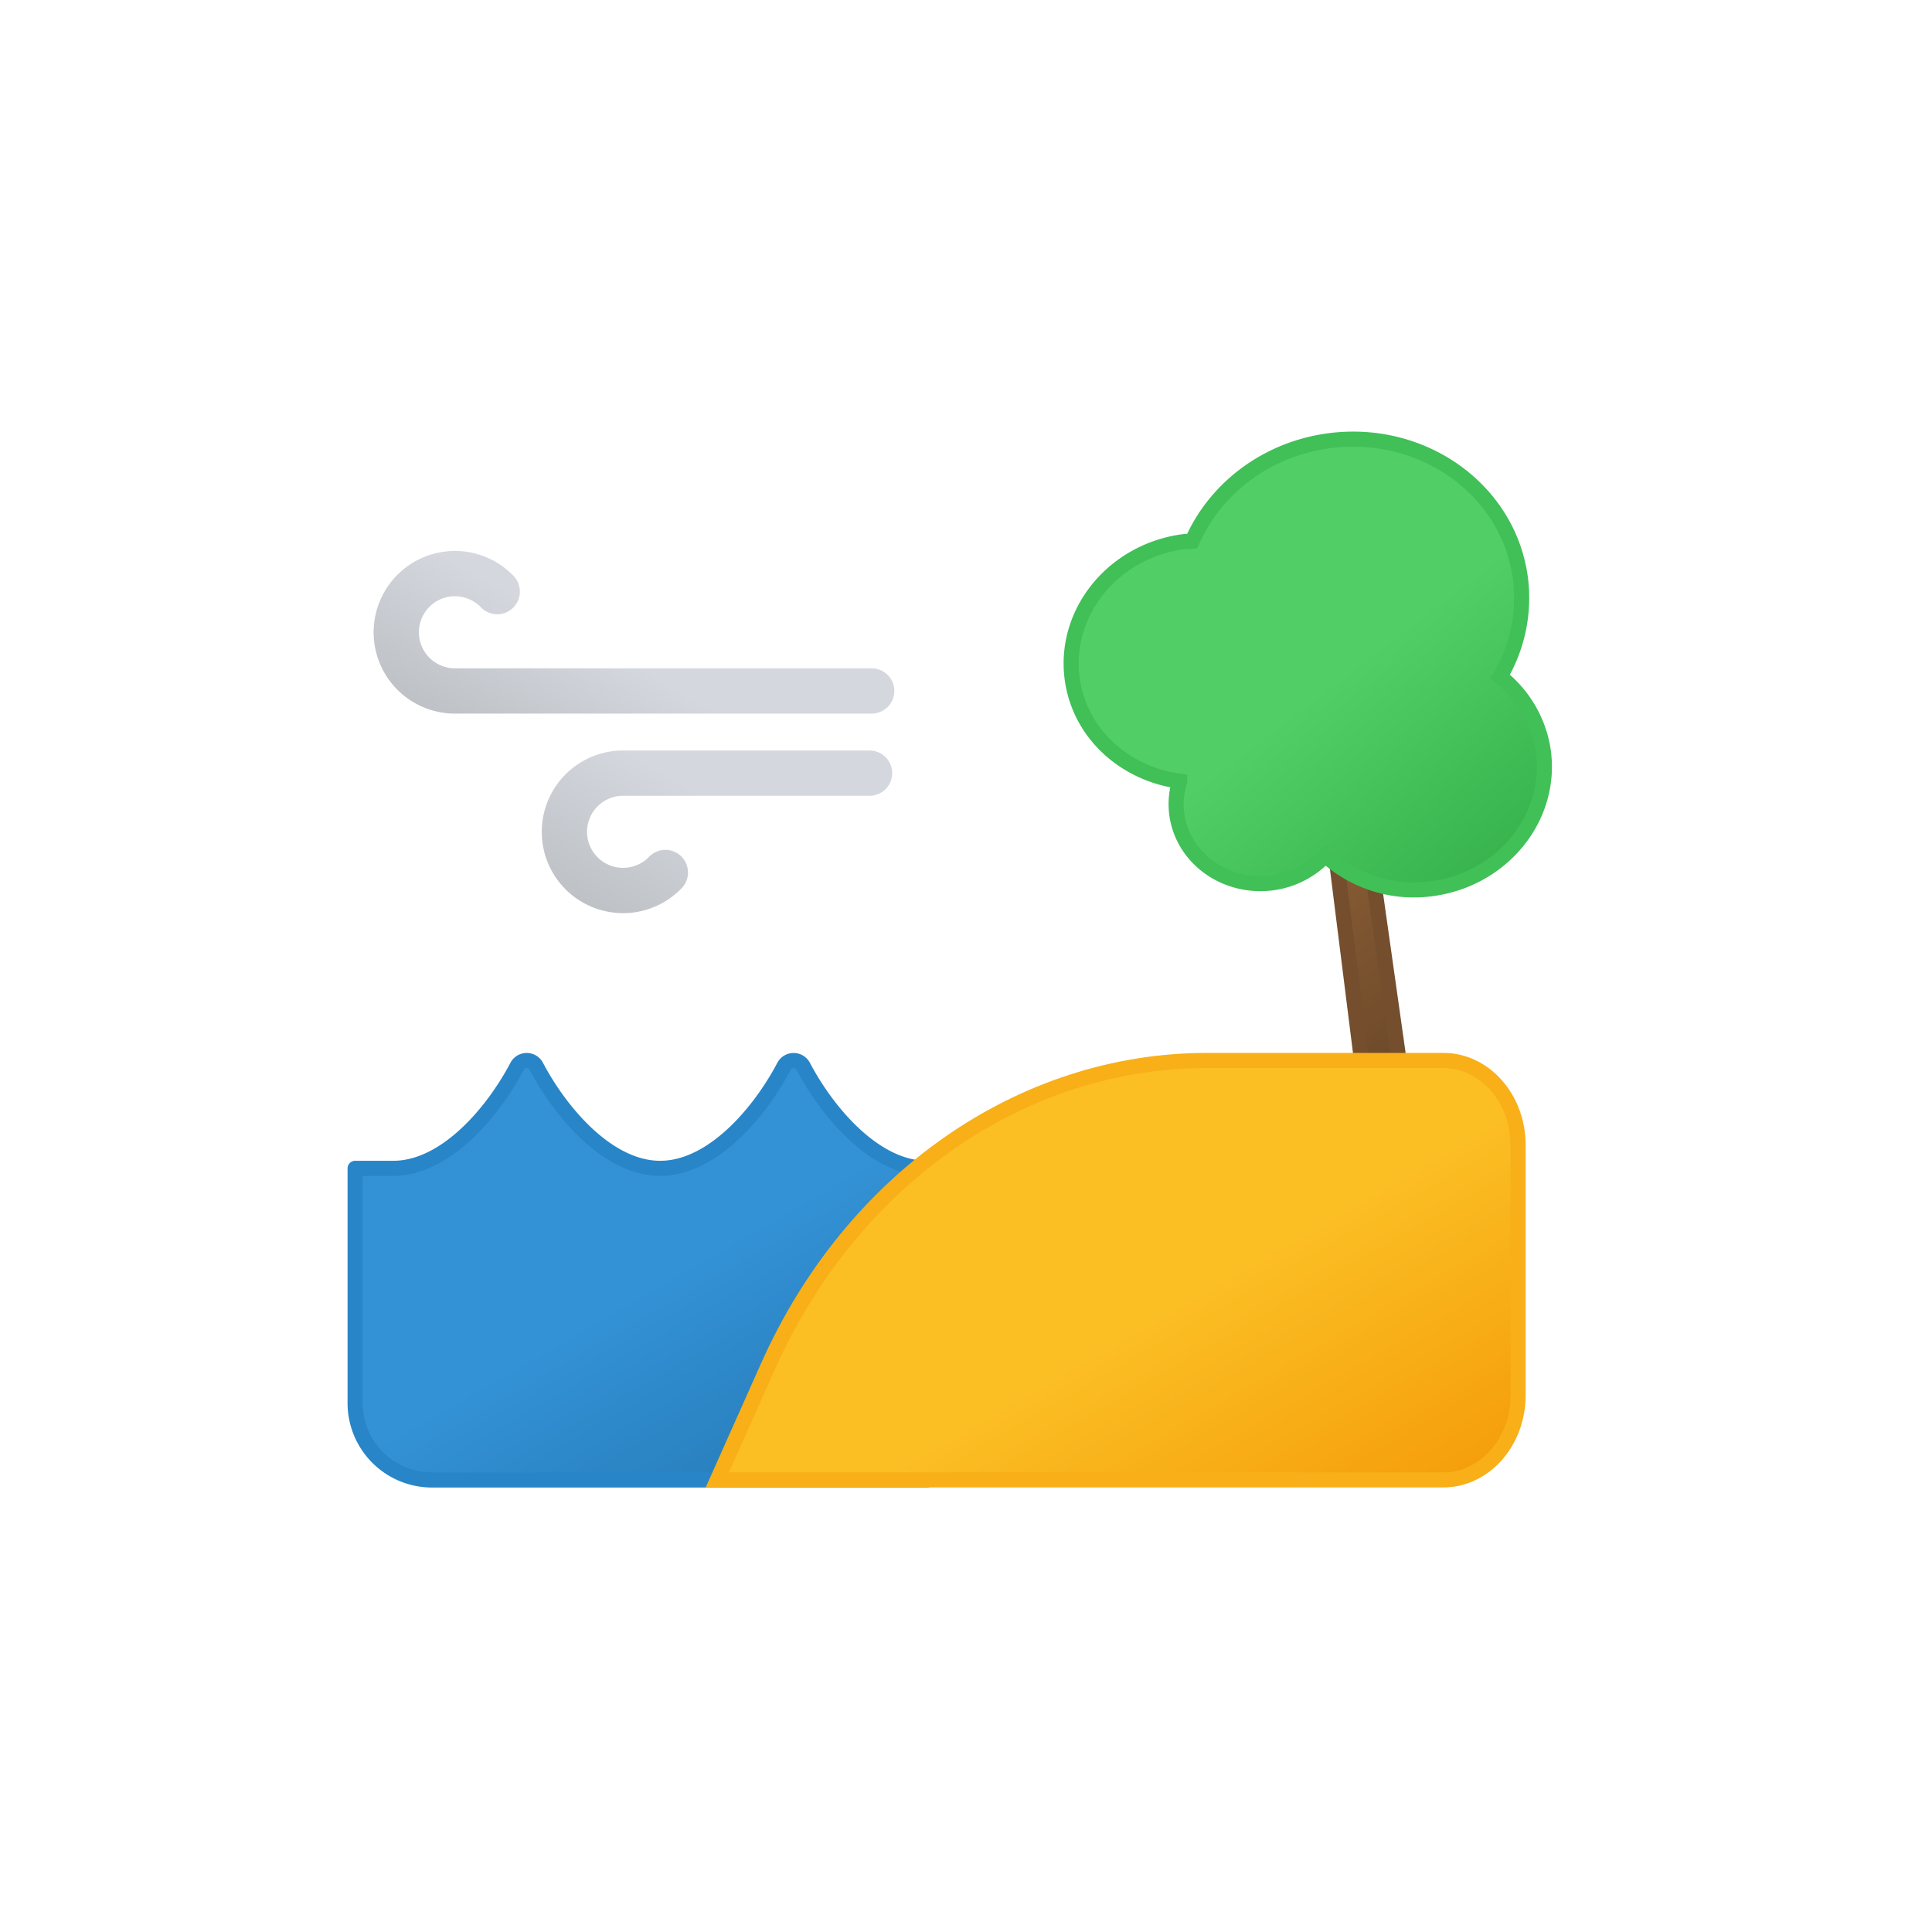 <svg xmlns="http://www.w3.org/2000/svg" xmlns:xlink="http://www.w3.org/1999/xlink" viewBox="0 0 512 512">
    <defs>
        <linearGradient id="a" x1="54.52" y1="2.17" x2="89.18" y2="62.19" gradientUnits="userSpaceOnUse">
            <stop offset="0" stop-color="#d4d7dd"/>
            <stop offset="0.45" stop-color="#d4d7dd"/>
            <stop offset="1" stop-color="#bec1c6"/>
        </linearGradient>
        <linearGradient id="b" x1="31.42" y1="37.6" x2="68.27" y2="101.43" xlink:href="#a"/>
        <linearGradient id="c" x1="1203.24" y1="-755.68" x2="1273.99" y2="-633.13" gradientTransform="matrix(0.99, -0.13, 0.13, 0.99, -777.32, 1081.2)" gradientUnits="userSpaceOnUse">
            <stop offset="0" stop-color="#875b34"/>
            <stop offset="0.45" stop-color="#875b34"/>
            <stop offset="1" stop-color="#624226"/>
        </linearGradient>
        <linearGradient id="d" x1="1211.95" y1="-794.46" x2="1273.27" y2="-688.25" gradientTransform="matrix(0.99, -0.13, 0.13, 0.99, -777.32, 1081.2)" gradientUnits="userSpaceOnUse">
            <stop offset="0" stop-color="#51cf66"/>
            <stop offset="0.45" stop-color="#51cf66"/>
            <stop offset="1" stop-color="#37b24d"/>
        </linearGradient>
        <linearGradient id="e" x1="135.11" y1="283.16" x2="209.96" y2="412.81" gradientUnits="userSpaceOnUse">
            <stop offset="0" stop-color="#3392d6"/>
            <stop offset="0.45" stop-color="#3392d6"/>
            <stop offset="1" stop-color="#2477b2"/>
        </linearGradient>
        <linearGradient id="f" x1="266.83" y1="293.59" x2="339.63" y2="419.69" gradientUnits="userSpaceOnUse">
            <stop offset="0" stop-color="#fbbf24"/>
            <stop offset="0.45" stop-color="#fbbf24"/>
            <stop offset="1" stop-color="#f59e0b"/>
        </linearGradient>
        <symbol id="g" viewBox="0 0 138 96">
            <path d="M105.23,10.78a15.55,15.55,0,1,1,11.21,26.33H6" fill="none" stroke-linecap="round" stroke-miterlimit="10" stroke-width="12" stroke="url(#a)"/>
            <path d="M60.67,85.22A15.55,15.55,0,1,0,71.89,58.89H6.56" fill="none" stroke-linecap="round" stroke-miterlimit="10" stroke-width="12" stroke="url(#b)"/>
        </symbol>
    </defs>
    <path d="M353.68,160.29c-1-6.88-3.14-12.16-4.89-11.92l-1.38.18c-1.75.23-2.46,5.89-1.59,12.79l16.9,134.89c.9,7.21,3.17,13,5,12.73l3.53-.47c1.83-.25,2.5-6.4,1.48-13.59Z" stroke="#744e2d" stroke-linecap="round" stroke-linejoin="round" stroke-width="4" fill="url(#c)"/>
    <path d="M402.92,153.22c-3.13-23.43-25.84-39.73-50.74-36.41-16.76,2.24-30.21,12.82-36.27,26.64-.74.06-1.46,0-2.21.09C295,146,281.79,162.29,284.14,179.86c1.93,14.49,13.89,25.2,28.48,27.17a20.33,20.33,0,0,0-.76,8.71c1.56,11.72,12.92,19.87,25.37,18.21a23.39,23.39,0,0,0,14-7.26,34.69,34.69,0,0,0,28.22,8.82c18.67-2.49,31.9-18.76,29.56-36.33a30.82,30.82,0,0,0-11.45-19.9A40.91,40.91,0,0,0,402.92,153.22Z" stroke="#40c057" stroke-linecap="round" stroke-miterlimit="10" stroke-width="4" fill="url(#d)"/>
    <path d="M245.68,309.62c-13.79,0-26.33-14.73-32.8-27a2.88,2.88,0,0,0-5.13,0c-6.47,12.29-19,27-32.8,27s-26.33-14.73-32.81-27a2.87,2.87,0,0,0-5.12,0c-6.48,12.29-19,27-32.81,27H94.11v62a20.38,20.38,0,0,0,20.16,20.59H245.68Z" stroke="#2885c7" stroke-linecap="round" stroke-linejoin="round" stroke-width="4" fill="url(#e)"/>
    <path d="M402.31,369.75v-66.3c0-12.38-8.87-22.42-19.81-22.42H319.92c-49.21,0-94.23,31.35-116.4,81.08L190.1,392.18H382.49C393.44,392.18,402.31,382.14,402.31,369.75Z" stroke="#f8af18" stroke-miterlimit="10" stroke-width="4" fill="url(#f)"/>
    <use width="138" height="96" transform="matrix(-1, 0, 0, 1, 237, 146)" xlink:href="#g"/>
</svg>
